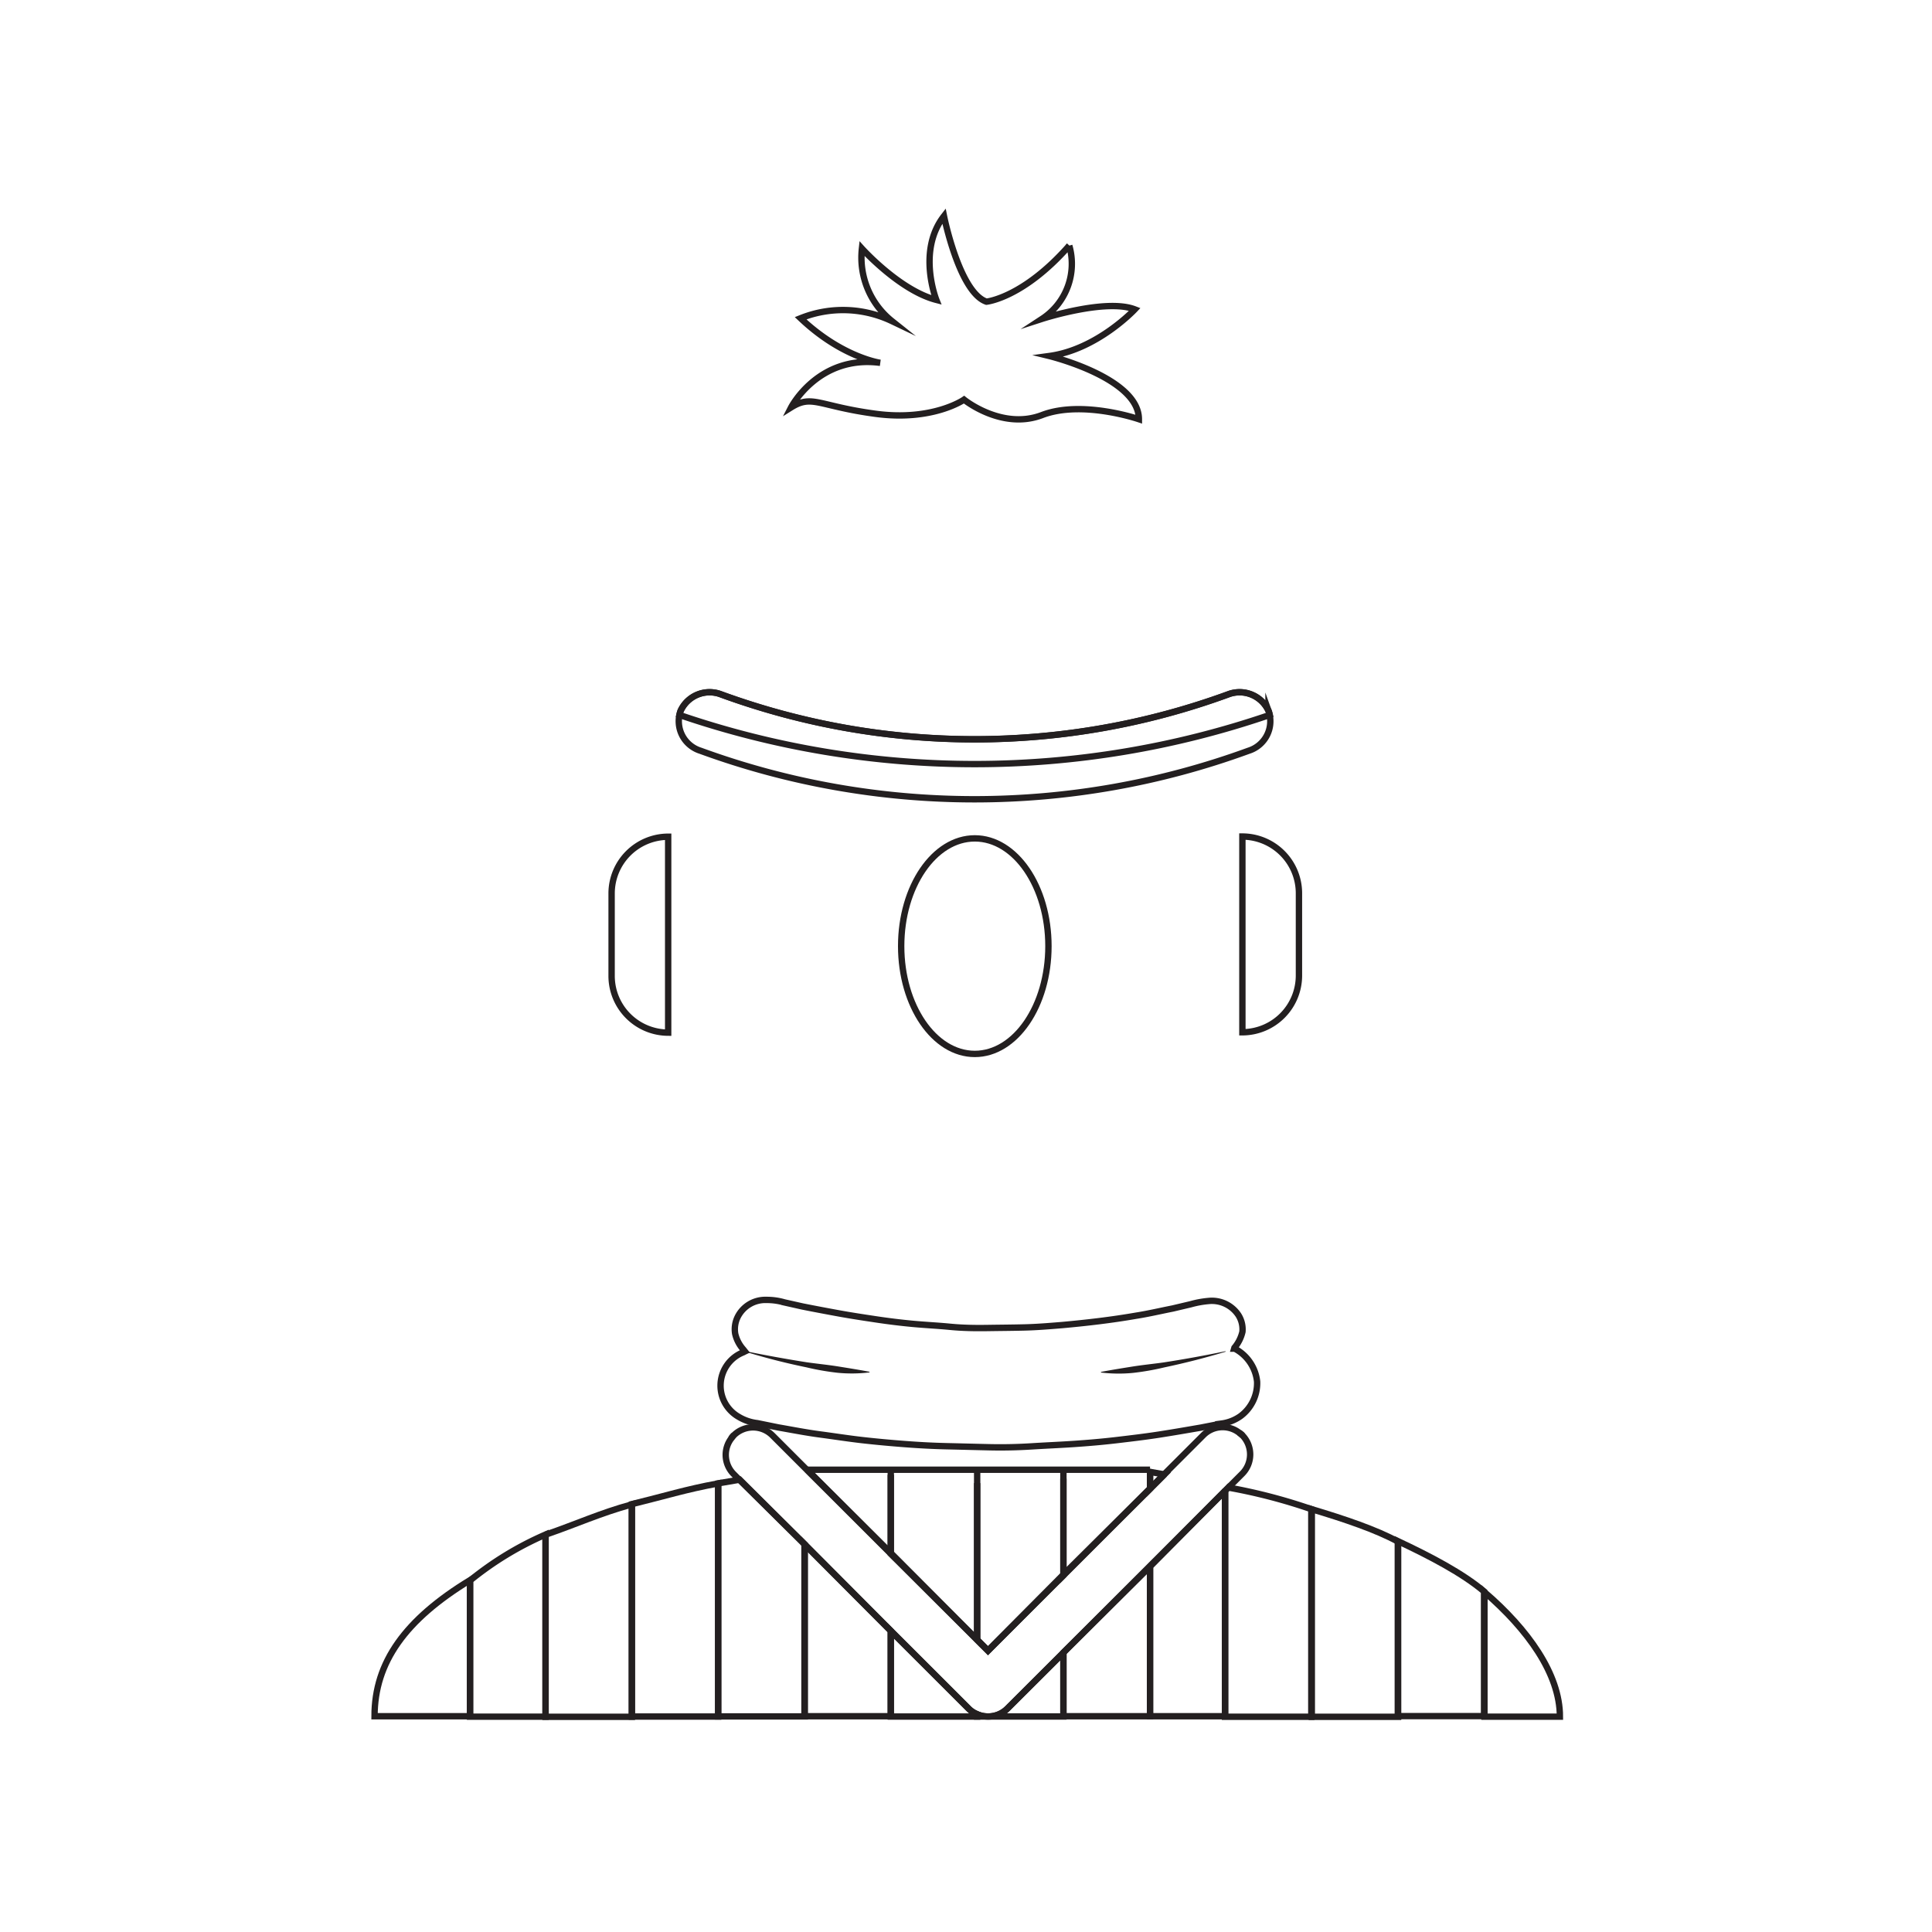 <svg viewBox="0 0 192 192" xmlns="http://www.w3.org/2000/svg" width="192" height="192">







































<g transform="rotate(0 3.14 2.18) translate(36.936 20.726) scale(0.633)"><defs>
<style>.cls-1{fill:none;stroke:#231f20;stroke-miterlimit:10;}.cls-2{fill:#231f20;}</style>
</defs><title>38546532</title><path class="cls-1" d="M135.45,178.85a6,6,0,0,0,1.26-2.51,4.2,4.2,0,0,0-.64-2.63,5,5,0,0,0-4.7-2.2,15.34,15.34,0,0,0-2.78.51l-2.84.67c-1.92.38-3.83.83-5.75,1.13-3.85.67-7.73,1.12-11.62,1.47-1.95.16-3.9.32-5.85.37s-3.91.06-5.86.09-3.91,0-5.86-.19-3.9-.28-5.84-.46-3.88-.42-5.81-.71-3.86-.58-5.78-.93-3.83-.71-5.74-1.09l-2.85-.64a10,10,0,0,0-2.82-.39,4.84,4.84,0,0,0-4.5,2.66,4.37,4.37,0,0,0-.4,2.65,5.54,5.54,0,0,0,1.25,2.43l.28.35-.42.2a5.63,5.63,0,0,0-.57,10.06,7.32,7.32,0,0,0,2.94,1l3.29.67c2.19.38,4.37.81,6.57,1.1s4.4.64,6.61.89,4.42.45,6.64.62,4.44.29,6.66.34,4.44.11,6.67.16,4.45,0,6.67-.14,4.44-.23,6.66-.38,4.44-.34,6.64-.6,4.42-.52,6.62-.86,4.39-.72,6.59-1.1l3.28-.64a6.64,6.64,0,0,0,2.91-1.13,6.44,6.44,0,0,0,2.65-5.46,6.65,6.65,0,0,0-3.51-5.17l-.09,0Z"></path><path class="cls-1" d="m140.8 78.85a4.85 4.85 0 0 1 -3.12 6.27 125.3 125.3 0 0 1 -86.06 0 4.85 4.85 0 0 1 -3.12 -6.27 5 5 0 0 1 6.35 -2.58 115.9 115.9 0 0 0 79.6 0 5 5 0 0 1 6.35 2.58z"></path><ellipse class="cls-1" cx="94.69" cy="115.8" rx="11.56" ry="16.92"></ellipse><path class="cls-1" d="m37.67 107.5v13a8.91 8.91 0 0 0 8.88 8.88v-30.76a8.91 8.91 0 0 0 -8.88 8.88z"></path><path class="cls-1" d="m136.7 98.59v30.73a8.91 8.91 0 0 0 8.88 -8.88v-13a8.91 8.91 0 0 0 -8.88 -8.85z"></path><path class="cls-1" d="M93,30s-4.91,3.43-13.9,2.22-9.92-3.08-13.25-1c0,0,4.26-8.29,14-7,0,0-6-.83-12.51-7a17.88,17.88,0,0,1,14.36.46,12.76,12.76,0,0,1-4.73-11.4s5.93,6.58,11.68,8.06c0,0-3.06-7.69,1.2-13.16,0,0,2.41,12,6.67,13.44,0,0,5.75-.56,13-8.8a10.32,10.32,0,0,1-4.26,11.49s10-3.24,14.55-1.48c0,0-5.89,6.3-13.42,7.32,0,0,14.06,3.43,14.06,9.92,0,0-8.9-3.06-15.2-.65S93,30,93,30Z"></path><path class="cls-1" d="m93.71 235.5-1.49-1.49-10.72-10.71v13.45h13.55v-0.35a4.22 4.22 0 0 1 -1.34 -0.9z"></path><polygon class="cls-1" points="95.06 224.7 81.5 211.1 81.5 211.2 95.06 224.7"></polygon><path class="cls-1" d="m40.85 203.4v33.35h13.55v-36.6c-5.08 0.93-8.47 2.01-13.55 3.25z"></path><path class="cls-1" d="m81.5 211.1-13.15-13.12l13.15 13.17z"></path><polygon class="cls-1" points="67.95 209.7 67.95 236.7 81.5 236.7 81.5 223.3"></polygon><path class="cls-1" d="M57.78,199.56l-3.38.58v36.59H68v-27Z"></path><path class="cls-1" d="m0.45 236.7h15v-21.37c-10.17 6.2-15 12.9-15 21.37z"></path><path class="cls-1" d="m15.44 215.4v21.37h11.86v-28.59a50.68 50.68 0 0 0 -11.86 7.22z"></path><path class="cls-1" d="m27.3 208.2v28.59h13.55v-33.35c-5.08 1.41-8.47 3-13.55 4.76z"></path><path class="cls-1" d="m161.1 209.2v27.48h13.55v-19.57c-3.39-2.87-8.47-5.52-13.55-7.91z"></path><path class="cls-1" d="M99.81,235.49a4.27,4.27,0,0,1-3.05,1.25,4.31,4.31,0,0,1-1.71-.35v.35h13.55v-10Z"></path><polygon class="cls-1" points="108.6 214.6 108.6 214.5 96.76 226.4 95.06 224.7 95.06 224.7 96.76 226.4"></polygon><path class="cls-1" d="m134.5 200.8l-0.53 0.53v35.45h13.55v-32.59a86.45 86.45 0 0 0 -13.02 -3.39z"></path><path class="cls-1" d="m174.7 217.2v19.57h11.85c0-6.73-5.07-13.73-11.85-19.57z"></path><path class="cls-1" d="m147.6 204.2v32.59h13.55v-27.49c-3.39-1.87-8.47-3.58-13.55-5.1z"></path><polygon class="cls-1" points="108.6 214.6 122.2 201 122.2 201 108.6 214.5"></polygon><polygon class="cls-1" points="108.6 226.7 108.6 236.7 122.2 236.7 122.2 213.2"></polygon><polygon class="cls-1" points="122.2 213.2 122.2 236.7 134 236.7 134 201.3"></polygon><path class="cls-1" d="m122.2 201l2.3-2.3-2.3 2.3z"></path><path class="cls-1" d="m122.2 201l2.26-2.26-2.26-0.4z"></path><path class="cls-1" d="m136.2 192.2a4.2 4.2 0 0 1 0.52 0.42 3.73 3.73 0 0 0 -0.52 -0.42z"></path><path class="cls-1" d="m56.43 193.1a4.2 4.2 0 0 1 0.42 -0.52 3.74 3.74 0 0 0 -0.42 0.52z"></path><path class="cls-1" d="M134.54,200.76l2.13-2.13a4.3,4.3,0,0,0,0-6.06,4.2,4.2,0,0,0-.52-.42l-.33-.22v0a4.27,4.27,0,0,0-5.22.61l-6.16,6.16-2.3,2.3-13.55,13.55L96.76,226.42l-1.71-1.71L81.5,211.17,68.31,198l-5.4-5.4a4.3,4.3,0,0,0-6.06,0,4.2,4.2,0,0,0-.42.52c-.08.11-.15.22-.22.33h0a4.27,4.27,0,0,0,.61,5.22l.93.93L68,209.73,81.5,223.29,92.22,234l1.49,1.49a4.22,4.22,0,0,0,1.35.9,4.31,4.31,0,0,0,1.71.35,4.27,4.27,0,0,0,3.05-1.25l8.79-8.79,13.55-13.55L134,201.29"></path><polyline class="cls-1" points="81.5 198.8 81.5 211.1 95.06 224.7 95.06 200.1"></polyline><polyline class="cls-1" points="68.35 198 81.5 211.1 81.5 197.8"></polyline><polyline class="cls-1" points="95.06 198.1 95.06 224.7 96.76 226.4 108.6 214.5 108.6 198"></polyline><polyline class="cls-1" points="108.6 199.4 108.6 214.5 122.2 201 122.2 198.3"></polyline><path class="cls-2" d="M58.61,179.37q4.86,1,9.76,1.77c1.64.23,3.28.39,4.9.65s3.24.52,4.89.83v.1a23.13,23.13,0,0,1-5,.06,40.09,40.09,0,0,1-4.92-.86q-4.88-1-9.65-2.47Z"></path><path class="cls-2" d="M134.07,179.47q-4.76,1.44-9.65,2.47a40.09,40.09,0,0,1-4.92.86,23.13,23.13,0,0,1-5-.06v-.1c1.65-.31,3.26-.57,4.89-.83s3.26-.42,4.9-.65q4.89-.75,9.76-1.77Z"></path><path class="cls-1" d="M141,79.5a4.08,4.08,0,0,0-.19-.64,5,5,0,0,0-6.35-2.58,115.89,115.89,0,0,1-79.6,0,5,5,0,0,0-6.35,2.58,4.08,4.08,0,0,0-.19.64A143,143,0,0,0,141,79.5Z"></path><line class="cls-1" x1="68.31" x2="122.2" y1="198" y2="198"></line></g></svg>